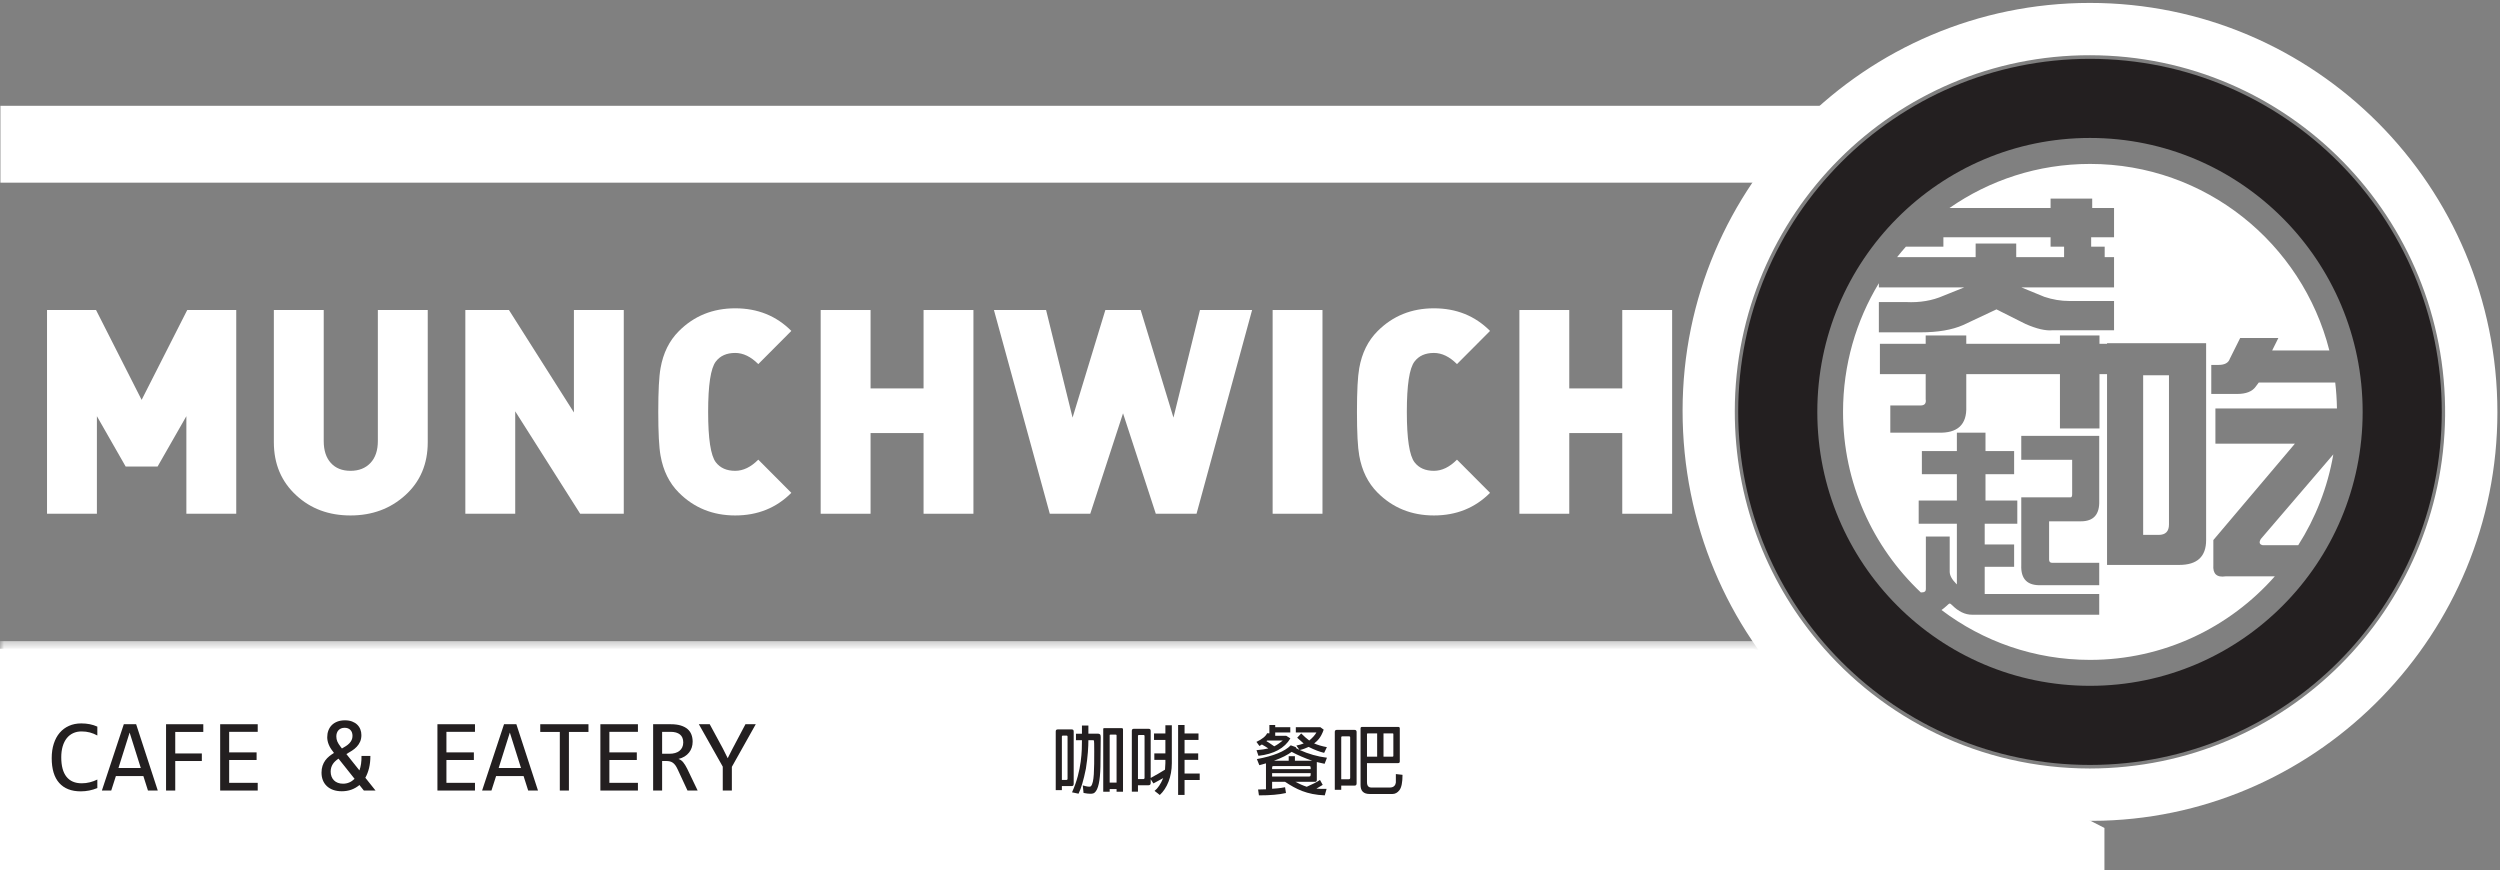 <?xml version="1.0" encoding="UTF-8"?>
<svg width="316px" height="110px" viewBox="0 0 316 110" version="1.1" xmlns="http://www.w3.org/2000/svg" xmlns:xlink="http://www.w3.org/1999/xlink">
    <rect x="0" y="0" width="316" height="110" fill="#808080" stroke="none"/>
    <!-- Generator: Sketch 48.2 (47327) - http://www.bohemiancoding.com/sketch -->
    <title>Page 1 Copy</title>
    <desc>Created with Sketch.</desc>
    <defs>
        <polygon id="path-1" points="0 0.323 236.677 0.323 236.677 10.043 0 10.043"></polygon>
    </defs>
    <g id="Logo-White-on-Black" stroke="none" stroke-width="1" fill="none" fill-rule="evenodd" transform="translate(0, -6)">
        <g id="Page-1-Copy" transform="translate(0, 6)">
            <polygon id="Fill-1" fill="#FFFFFF" points="0 82 0 110 266 110 266 104.651 221.672 82 229.931 82"></polygon>
            <path d="M266,104 L266,82 L266,104 Z" id="Fill-2" fill="#231F20"></path>
            <g id="Group-63">
                <path d="M140.263,98.919 L141.135,98.919 L141.135,92.958 C141.135,92.881 141.096,92.852 141.01,92.852 L140.378,92.852 C140.292,92.852 140.254,92.881 140.263,92.958 L140.263,98.919 Z M140.263,99.737 L140.263,100.073 L139.449,100.073 L139.449,92.16 C139.44,92.074 139.488,92.035 139.583,92.035 L141.767,92.035 C141.891,92.035 141.948,92.083 141.948,92.199 L141.948,100.073 L141.135,100.073 L141.135,99.737 L140.263,99.737 Z M135.504,100.15 C136.758,97.391 136.758,94.766 136.758,93.564 L136.002,93.564 L136.002,92.747 L136.758,92.747 L136.758,91.709 L137.572,91.709 L137.572,92.737 L138.837,92.737 C139.047,92.795 139.133,92.814 139.133,93.208 L139.095,96.89 C139.057,98.698 138.817,99.804 138.367,100.179 C138.262,100.284 138.08,100.332 137.812,100.332 C137.582,100.332 137.295,100.294 136.96,100.227 L136.864,99.275 C137.084,99.342 137.439,99.438 137.697,99.438 C137.793,99.438 137.86,99.409 137.898,99.371 C138.31,98.919 138.31,97.265 138.31,94.977 C138.31,94.103 138.3,93.661 138.281,93.631 C138.262,93.583 138.224,93.564 138.176,93.564 L137.572,93.564 C137.572,94.352 137.505,95.632 137.257,97.16 C136.969,98.602 136.653,99.669 136.328,100.323 L135.504,100.15 Z M134.939,93.112 C134.939,93.026 134.891,92.977 134.815,92.977 L134.355,92.977 C134.269,92.977 134.221,93.026 134.221,93.112 L134.221,98.583 L134.786,98.583 C134.891,98.583 134.939,98.525 134.939,98.429 L134.939,93.112 Z M134.221,99.362 L134.221,99.871 L133.445,99.871 L133.445,92.449 C133.445,92.285 133.531,92.199 133.694,92.199 L135.466,92.199 C135.638,92.199 135.714,92.285 135.714,92.458 L135.714,99.093 C135.714,99.275 135.628,99.362 135.447,99.362 L134.221,99.362 Z" id="Fill-3" fill="#231F20"></path>
                <path d="M149.728,98.592 L149.728,100.477 L148.914,100.477 L148.914,91.641 L149.728,91.641 L149.728,92.708 L151.49,92.708 L151.49,93.525 L149.728,93.525 L149.728,95.227 L151.452,95.227 L151.452,96.045 L149.728,96.045 L149.728,97.775 L151.643,97.775 L151.643,98.592 L149.728,98.592 Z M144.672,93.036 C144.672,92.948 144.624,92.9 144.538,92.9 L143.973,92.9 C143.886,92.9 143.839,92.948 143.839,93.036 L143.839,98.477 L144.509,98.477 C144.614,98.477 144.672,98.419 144.672,98.313 L144.672,93.036 Z M143.839,99.255 L143.839,100.063 L143.063,100.063 L143.063,92.372 C143.063,92.208 143.149,92.122 143.303,92.122 L145.199,92.122 C145.362,92.122 145.448,92.208 145.448,92.382 L145.448,98.332 C146.137,97.958 146.75,97.603 147.257,97.284 L147.305,96.458 L147.305,96.045 L145.907,96.045 L145.907,95.227 L147.305,95.227 L147.305,93.525 L145.869,93.525 L145.869,92.708 L147.305,92.708 L147.305,91.67 L148.119,91.67 L148.119,96.458 C148.119,98.188 147.516,99.64 146.597,100.486 L145.936,99.967 C146.338,99.659 146.712,99.112 147.028,98.352 L145.792,99.025 L145.448,98.496 L145.448,98.976 C145.448,99.16 145.352,99.255 145.179,99.255 L143.839,99.255 Z" id="Fill-5" fill="#231F20"></path>
                <path d="M163.677,96.16 L165.87,96.16 C164.903,95.824 164.031,95.448 163.265,95.035 C162.787,95.401 162.039,95.785 161.024,96.16 L162.891,96.16 L162.891,95.583 L163.677,95.583 L163.677,96.16 Z M160.795,97.727 L160.795,98.15 L165.468,98.15 C165.669,98.15 165.669,98.082 165.669,97.727 L160.795,97.727 Z M160.967,96.833 C160.795,96.833 160.795,96.881 160.795,97.217 L165.669,97.217 C165.669,96.89 165.669,96.833 165.487,96.833 L160.967,96.833 Z M160.402,93.881 L161.063,94.334 C161.456,94.141 161.8,93.872 162.145,93.602 L160.163,93.602 L160.076,93.68 L160.402,93.881 Z M160.019,96.487 L159.177,96.718 L158.87,95.948 C160.967,95.564 162.404,94.977 163.15,94.208 L163.849,94.458 L163.773,94.535 L164.251,94.785 L163.859,94.237 C164.194,94.17 164.5,94.083 164.787,93.977 L163.964,93.247 L164.472,92.708 C164.836,93.073 165.181,93.372 165.487,93.602 C165.918,93.247 166.224,92.901 166.396,92.583 L163.792,92.583 L163.792,91.92 L166.895,91.92 L167.315,92.228 C166.942,93.304 166.492,93.661 166.109,93.968 C166.55,94.16 167.086,94.324 167.718,94.439 L167.373,95.16 C166.818,95.035 166.157,94.785 165.41,94.41 C165.056,94.573 164.682,94.718 164.29,94.804 C165.372,95.294 166.53,95.632 167.727,95.775 L167.431,96.544 L166.445,96.323 L166.445,98.583 C166.445,98.746 166.368,98.823 166.205,98.823 L163.744,98.823 C164.194,99.064 164.673,99.284 165.171,99.448 C165.88,99.14 166.445,98.862 166.846,98.583 L167.191,99.208 L166.387,99.688 C166.779,99.708 167.211,99.727 167.68,99.717 L167.45,100.534 C165.161,100.439 163.83,99.746 162.432,98.823 L160.795,98.823 L160.795,99.698 C160.996,99.698 161.915,99.621 162.432,99.506 L162.547,100.236 C161.685,100.439 160.546,100.534 159.128,100.534 L159.023,99.794 L160.019,99.766 L160.019,96.487 Z M158.822,94.823 C159.473,94.757 159.971,94.689 160.316,94.602 C160.105,94.458 159.837,94.285 159.502,94.103 L159.195,94.295 L158.812,93.775 C159.54,93.43 160,93.054 160.163,92.679 L160.45,92.698 L160.45,91.641 L161.187,91.641 L161.187,91.92 L163.093,91.92 L163.093,92.583 L161.187,92.583 L161.187,93.006 L162.585,93.006 L163.102,93.333 C162.375,94.573 161.024,95.313 159.071,95.535 L158.822,94.823 Z" id="Fill-7" fill="#231F20"></path>
                <path d="M174.875,92.698 L174.875,95.641 L176.034,95.641 C176.091,95.641 176.12,95.612 176.12,95.544 L176.12,92.785 C176.12,92.728 176.091,92.698 176.034,92.698 L174.875,92.698 Z M174.071,95.641 L174.071,92.698 L172.874,92.698 C172.817,92.698 172.787,92.728 172.787,92.795 L172.787,95.641 L174.071,95.641 Z M171.974,92.074 C171.974,91.949 172.04,91.881 172.165,91.881 L176.733,91.881 C176.867,91.881 176.934,91.949 176.934,92.074 L176.934,96.236 C176.934,96.381 176.867,96.458 176.723,96.458 L172.787,96.458 L172.787,98.804 C172.787,99.025 172.787,99.515 173.295,99.544 L175.679,99.544 C176.235,99.544 176.398,99.189 176.436,98.91 L176.436,97.842 L177.278,97.938 C177.278,98.881 177.154,99.534 176.886,99.88 C176.647,100.198 176.34,100.361 176.005,100.361 L173.142,100.361 C172.328,100.361 171.974,99.967 171.974,99.217 L171.974,92.074 Z M170.662,93.208 C170.662,93.122 170.613,93.073 170.518,93.073 L169.666,93.073 C169.579,93.073 169.532,93.122 169.532,93.208 L169.532,98.496 L170.489,98.496 C170.604,98.496 170.662,98.439 170.662,98.323 L170.662,93.208 Z M169.532,99.304 L169.532,99.833 L168.718,99.833 L168.718,92.516 C168.718,92.343 168.804,92.256 168.976,92.256 L171.208,92.256 C171.38,92.256 171.475,92.343 171.475,92.516 L171.475,99.025 C171.475,99.217 171.38,99.304 171.198,99.304 L169.532,99.304 Z" id="Fill-9" fill="#231F20"></path>
                <path d="M12.304,99.61 C11.636,99.888 10.935,100.027 10.202,100.027 C9.023,100.027 8.117,99.673 7.484,98.966 C6.852,98.258 6.536,97.211 6.536,95.827 C6.536,95.155 6.623,94.548 6.798,94.005 C6.973,93.462 7.221,93.001 7.545,92.623 C7.869,92.245 8.26,91.952 8.721,91.748 C9.18,91.542 9.696,91.439 10.266,91.439 C10.654,91.439 11.014,91.473 11.346,91.539 C11.678,91.605 11.998,91.707 12.304,91.844 L12.304,92.966 C12.001,92.8 11.689,92.672 11.365,92.584 C11.041,92.497 10.688,92.453 10.305,92.453 C9.913,92.453 9.558,92.526 9.241,92.674 C8.924,92.822 8.655,93.035 8.433,93.315 C8.212,93.596 8.041,93.938 7.922,94.341 C7.803,94.746 7.743,95.206 7.743,95.724 C7.743,96.81 7.963,97.628 8.401,98.18 C8.84,98.732 9.483,99.008 10.33,99.008 C10.688,99.008 11.031,98.966 11.359,98.882 C11.687,98.799 12.001,98.683 12.304,98.533 L12.304,99.61 Z" id="Fill-11" fill="#231F20"></path>
                <path d="M17.796,97.077 L16.385,92.594 L14.973,97.077 L17.796,97.077 Z M19.943,99.925 L18.703,99.925 L18.122,98.097 L14.647,98.097 L14.06,99.925 L12.878,99.925 L15.65,91.542 L17.208,91.542 L19.943,99.925 Z" id="Fill-13" fill="#231F20"></path>
                <polygon id="Fill-15" fill="#231F20" points="25.697 92.517 22.151 92.517 22.151 95.237 25.512 95.237 25.512 96.192 22.151 96.192 22.151 99.925 20.989 99.925 20.989 91.542 25.697 91.542"></polygon>
                <polygon id="Fill-17" fill="#231F20" points="32.575 99.925 27.829 99.925 27.829 91.542 32.575 91.542 32.575 92.504 28.966 92.504 28.966 95.101 32.434 95.101 32.434 96.063 28.966 96.063 28.966 98.95 32.575 98.95"></polygon>
                <path d="M44.556,93.017 C44.556,92.697 44.467,92.446 44.287,92.264 C44.109,92.082 43.866,91.992 43.56,91.992 C43.389,91.992 43.239,92.019 43.109,92.075 C42.979,92.131 42.869,92.207 42.78,92.306 C42.69,92.403 42.624,92.519 42.579,92.652 C42.534,92.784 42.512,92.928 42.512,93.081 C42.512,93.312 42.554,93.527 42.639,93.725 C42.725,93.925 42.861,94.143 43.048,94.383 L43.221,94.608 C43.404,94.505 43.576,94.402 43.738,94.297 C43.9,94.192 44.042,94.077 44.163,93.95 C44.284,93.824 44.38,93.685 44.45,93.533 C44.521,93.382 44.556,93.21 44.556,93.017 Z M41.796,97.532 C41.796,97.759 41.833,97.966 41.905,98.155 C41.977,98.343 42.08,98.504 42.215,98.639 C42.349,98.773 42.513,98.877 42.707,98.95 C42.9,99.022 43.118,99.059 43.361,99.059 C43.915,99.059 44.4,98.854 44.818,98.443 L42.787,95.891 C42.641,95.989 42.508,96.093 42.387,96.205 C42.266,96.316 42.161,96.438 42.074,96.57 C41.987,96.703 41.919,96.849 41.87,97.007 C41.821,97.165 41.796,97.34 41.796,97.532 Z M46.817,95.551 C46.817,96.111 46.762,96.62 46.651,97.077 C46.54,97.534 46.382,97.945 46.178,98.309 L47.469,99.925 L45.993,99.925 L45.431,99.225 C45.128,99.482 44.791,99.678 44.418,99.813 C44.046,99.947 43.643,100.015 43.208,100.015 C42.795,100.015 42.429,99.957 42.109,99.842 C41.79,99.726 41.522,99.564 41.304,99.357 C41.088,99.15 40.922,98.903 40.809,98.617 C40.697,98.33 40.64,98.014 40.64,97.667 C40.64,97.342 40.683,97.052 40.768,96.798 C40.853,96.544 40.968,96.317 41.113,96.118 C41.258,95.92 41.425,95.744 41.614,95.592 C41.804,95.441 42.003,95.301 42.211,95.172 L42.071,94.973 C41.833,94.678 41.655,94.379 41.538,94.075 C41.42,93.772 41.362,93.474 41.362,93.184 C41.362,92.876 41.411,92.592 41.509,92.331 C41.607,92.071 41.751,91.845 41.94,91.654 C42.13,91.464 42.364,91.315 42.643,91.208 C42.921,91.102 43.24,91.048 43.598,91.048 C43.943,91.048 44.245,91.098 44.505,91.196 C44.764,91.295 44.982,91.429 45.156,91.6 C45.331,91.771 45.462,91.969 45.549,92.194 C45.636,92.417 45.68,92.656 45.68,92.908 C45.68,93.229 45.626,93.51 45.517,93.752 C45.409,93.993 45.266,94.207 45.089,94.393 C44.913,94.579 44.71,94.745 44.483,94.89 C44.255,95.035 44.021,95.177 43.783,95.314 L45.431,97.379 C45.619,96.874 45.706,96.265 45.693,95.551 L46.817,95.551 Z" id="Fill-19" fill="#231F20"></path>
                <polygon id="Fill-21" fill="#231F20" points="60.037 99.925 55.291 99.925 55.291 91.542 60.037 91.542 60.037 92.504 56.428 92.504 56.428 95.101 59.897 95.101 59.897 96.063 56.428 96.063 56.428 98.95 60.037 98.95"></polygon>
                <path d="M65.855,97.077 L64.444,92.594 L63.032,97.077 L65.855,97.077 Z M68.002,99.925 L66.762,99.925 L66.181,98.097 L62.706,98.097 L62.119,99.925 L60.937,99.925 L63.709,91.542 L65.268,91.542 L68.002,99.925 Z" id="Fill-23" fill="#231F20"></path>
                <polygon id="Fill-25" fill="#231F20" points="74.382 92.517 71.91 92.517 71.91 99.925 70.76 99.925 70.76 92.517 68.288 92.517 68.288 91.542 74.382 91.542"></polygon>
                <polygon id="Fill-27" fill="#231F20" points="80.634 99.925 75.888 99.925 75.888 91.542 80.634 91.542 80.634 92.504 77.025 92.504 77.025 95.101 80.493 95.101 80.493 96.063 77.025 96.063 77.025 98.95 80.634 98.95"></polygon>
                <path d="M86.363,93.845 C86.363,93.396 86.223,93.06 85.944,92.837 C85.665,92.615 85.272,92.504 84.766,92.504 L83.692,92.504 L83.692,95.275 L84.612,95.275 C84.881,95.275 85.123,95.244 85.337,95.182 C85.552,95.12 85.736,95.028 85.886,94.906 C86.038,94.784 86.155,94.635 86.238,94.458 C86.321,94.279 86.363,94.075 86.363,93.845 Z M88.183,99.925 L86.899,99.925 L85.654,97.243 C85.56,97.039 85.464,96.869 85.366,96.734 C85.268,96.599 85.162,96.493 85.05,96.413 C84.937,96.335 84.814,96.278 84.68,96.243 C84.545,96.209 84.395,96.192 84.229,96.192 L83.692,96.192 L83.692,99.925 L82.556,99.925 L82.556,91.542 L84.792,91.542 C85.277,91.542 85.694,91.596 86.043,91.702 C86.393,91.81 86.679,91.959 86.903,92.151 C87.126,92.344 87.29,92.576 87.394,92.847 C87.499,93.119 87.551,93.419 87.551,93.748 C87.551,94.01 87.512,94.256 87.436,94.489 C87.359,94.722 87.245,94.934 87.094,95.124 C86.943,95.315 86.755,95.48 86.532,95.618 C86.308,95.757 86.052,95.861 85.762,95.929 C85.996,96.011 86.195,96.152 86.359,96.356 C86.523,96.559 86.69,96.829 86.861,97.167 L88.183,99.925 Z" id="Fill-29" fill="#231F20"></path>
                <polygon id="Fill-31" fill="#231F20" points="95.528 91.542 92.507 96.93 92.507 99.925 91.357 99.925 91.357 96.904 88.335 91.542 89.709 91.542 91.369 94.608 91.983 95.839 92.545 94.723 94.225 91.542"></polygon>
                <polygon id="Fill-33" fill="#231F20" points="30.808 88.956 29.393 90.235 28.914 89.94 29.983 88.53"></polygon>
                <polygon id="Fill-35" fill="#231F20" points="32.727 87.437 30.75 89.704 29.88 89.03 31.569 86.539"></polygon>
                <g id="Group-39" transform="translate(0, 80.71)">
                    <mask id="mask-2" fill="white">
                        <use xlink:href="#path-1"></use>
                    </mask>
                    <g id="Clip-38"></g>
                    <path d="M226.645,0.323 L-0,0.323 L-0,10.043 L236.677,10.043 C232.875,7.314 229.491,4.037 226.645,0.323" id="Fill-37" fill="#FFFFFF" mask="url(#mask-2)"></path>
                </g>
                <path d="M236.68,13.372 L0.053,13.372 L0.053,23.092 L226.644,23.092 C229.493,19.377 232.875,16.101 236.68,13.372" id="Fill-40" fill="#FFFFFF"></path>
                <polygon id="Fill-42" fill="#FFFFFF" points="29.861 64.937 23.557 64.937 23.557 52.605 19.919 58.97 15.884 58.97 12.248 52.605 12.248 64.937 5.944 64.937 5.944 39.186 12.14 39.186 17.902 50.544 23.666 39.186 29.861 39.186"></polygon>
                <path d="M54.066,55.896 C54.066,58.645 53.122,60.875 51.237,62.585 C49.352,64.3 47.041,65.154 44.305,65.154 C41.566,65.154 39.284,64.309 37.459,62.623 C35.563,60.887 34.615,58.645 34.615,55.896 L34.615,39.186 L40.919,39.186 L40.919,55.752 C40.919,56.933 41.218,57.855 41.819,58.519 C42.418,59.18 43.245,59.512 44.305,59.512 C45.361,59.512 46.2,59.18 46.826,58.519 C47.449,57.855 47.76,56.933 47.76,55.752 L47.76,39.186 L54.066,39.186 L54.066,55.896 Z" id="Fill-44" fill="#FFFFFF"></path>
                <polygon id="Fill-46" fill="#FFFFFF" points="78.845 64.937 73.334 64.937 65.124 51.99 65.124 64.937 58.819 64.937 58.819 39.186 64.331 39.186 72.542 52.134 72.542 39.186 78.845 39.186"></polygon>
                <path d="M100.025,62.295 C98.127,64.203 95.762,65.154 92.93,65.154 C90.094,65.154 87.718,64.189 85.799,62.261 C84.596,61.054 83.827,59.5 83.493,57.594 C83.301,56.535 83.205,54.692 83.205,52.061 C83.205,49.433 83.301,47.59 83.493,46.53 C83.827,44.626 84.596,43.069 85.799,41.865 C87.718,39.935 90.094,38.97 92.93,38.97 C95.762,38.97 98.127,39.922 100.025,41.828 L95.847,46.023 C94.911,45.083 93.938,44.612 92.93,44.612 C91.848,44.612 91.032,44.973 90.48,45.698 C89.832,46.54 89.509,48.664 89.509,52.061 C89.509,55.462 89.832,57.583 90.48,58.431 C91.032,59.151 91.848,59.512 92.93,59.512 C93.938,59.512 94.911,59.043 95.847,58.1 L100.025,62.295 Z" id="Fill-48" fill="#FFFFFF"></path>
                <polygon id="Fill-50" fill="#FFFFFF" points="123.042 64.937 116.738 64.937 116.738 54.738 110.039 54.738 110.039 64.937 103.733 64.937 103.733 39.186 110.039 39.186 110.039 49.096 116.738 49.096 116.738 39.186 123.042 39.186"></polygon>
                <polygon id="Fill-52" fill="#FFFFFF" points="158.265 39.186 151.242 64.937 146.093 64.937 141.951 52.244 137.809 64.937 132.694 64.937 125.633 39.186 132.225 39.186 135.573 52.786 139.717 39.186 144.183 39.186 148.325 52.786 151.676 39.186"></polygon>
                <polygon id="Fill-54" fill="#FFFFFF" points="160.861 64.937 167.161 64.937 167.161 39.186 160.861 39.186"></polygon>
                <path d="M188.342,62.295 C186.443,64.203 184.08,65.154 181.245,65.154 C178.412,65.154 176.035,64.189 174.115,62.261 C172.914,61.054 172.145,59.5 171.809,57.594 C171.616,56.535 171.52,54.692 171.52,52.061 C171.52,49.433 171.616,47.59 171.809,46.53 C172.145,44.626 172.914,43.069 174.115,41.865 C176.035,39.935 178.412,38.97 181.245,38.97 C184.08,38.97 186.443,39.922 188.342,41.828 L184.162,46.023 C183.226,45.083 182.255,44.612 181.245,44.612 C180.165,44.612 179.348,44.973 178.797,45.698 C178.149,46.54 177.824,48.664 177.824,52.061 C177.824,55.462 178.149,57.583 178.797,58.431 C179.348,59.151 180.165,59.512 181.245,59.512 C182.255,59.512 183.226,59.043 184.162,58.1 L188.342,62.295 Z" id="Fill-56" fill="#FFFFFF"></path>
                <polygon id="Fill-57" fill="#FFFFFF" points="211.357 64.937 205.054 64.937 205.054 54.738 198.355 54.738 198.355 64.937 192.052 64.937 192.052 39.186 198.355 39.186 198.355 49.096 205.054 49.096 205.054 39.186 211.357 39.186"></polygon>
                <path d="M264.174,91.688 C285.97,91.688 303.639,73.947 303.639,52.062 C303.639,30.177 285.97,12.437 264.174,12.437 C242.378,12.437 224.708,30.177 224.708,52.062 C224.708,73.947 242.378,91.688 264.174,91.688 Z" id="Stroke-58" stroke="#231F20" stroke-width="10"></path>
                <path d="M286.028,68.917 L290.494,68.917 C292.679,65.485 294.215,61.604 294.932,57.434 L285.767,68.13 C285.506,68.57 285.592,68.831 286.028,68.917 Z M249.721,32.499 L249.721,30.783 L254.851,30.783 L254.851,32.499 L260.901,32.499 L260.901,31.178 L259.193,31.178 L259.193,29.988 L245.645,29.988 L245.645,31.178 L240.904,31.178 C240.523,31.606 240.155,32.049 239.796,32.499 L249.721,32.499 Z M274.158,66.298 L274.158,47.436 L270.895,47.436 L270.895,67.61 L272.852,67.61 C273.721,67.61 274.158,67.172 274.158,66.298 Z M278.854,68.264 C278.854,70.36 277.721,71.406 275.462,71.406 L266.33,71.406 L266.33,47.291 L265.374,47.291 L265.374,54.159 L260.377,54.159 L260.377,47.291 L248.537,47.291 L248.537,51.385 C248.624,53.673 247.439,54.775 244.987,54.688 L238.935,54.688 L238.935,51.252 L242.749,51.252 C243.277,51.252 243.493,50.988 243.407,50.463 L243.407,47.291 L237.62,47.291 L237.62,43.459 L243.407,43.459 L243.407,42.404 L248.537,42.404 L248.537,43.459 L260.377,43.459 L260.377,42.404 L265.374,42.404 L265.374,43.459 L266.33,43.459 L266.33,43.377 L278.854,43.377 L278.854,68.264 Z M255.488,55.097 L265.342,55.097 L265.342,63.269 C265.406,65.02 264.637,65.894 263.028,65.894 L259.006,65.894 L259.006,70.738 C259.006,71.01 259.141,71.141 259.409,71.141 L265.342,71.141 L265.342,73.968 L258.002,73.968 C256.259,74.036 255.42,73.196 255.488,71.444 L255.488,62.865 L261.72,62.865 C261.854,62.865 261.921,62.732 261.921,62.462 L261.921,58.123 L255.488,58.123 L255.488,55.097 Z M279.505,49.795 L279.505,46.125 L280.42,46.125 C281.202,46.125 281.679,45.866 281.853,45.34 L283.16,42.721 L287.986,42.721 L287.203,44.296 L294.431,44.296 C290.987,30.739 278.749,20.72 264.179,20.72 C257.578,20.72 251.458,22.78 246.415,26.29 L259.193,26.29 L259.193,25.103 L264.455,25.103 L264.455,26.29 L267.216,26.29 L267.216,29.988 L264.322,29.988 L264.322,31.178 L266.032,31.178 L266.032,32.499 L267.216,32.499 L267.216,36.33 L255.509,36.33 L258.404,37.518 C259.454,37.871 260.509,38.045 261.559,38.045 L267.216,38.045 L267.216,41.744 L259.454,41.744 C258.577,41.833 257.437,41.569 256.033,40.953 L252.352,39.104 L248.142,41.085 C246.738,41.702 244.939,42.008 242.749,42.008 L237.488,42.008 L237.488,38.18 L240.909,38.18 C242.662,38.268 244.238,38.003 245.645,37.385 L248.275,36.33 L237.488,36.33 L237.488,35.797 C234.616,40.541 232.96,46.105 232.96,52.062 C232.96,61.058 236.739,69.161 242.784,74.877 L242.925,74.877 C243.258,74.877 243.429,74.745 243.429,74.472 L243.429,67.814 L246.442,67.814 L246.442,72.255 C246.442,72.725 246.71,73.227 247.248,73.768 L247.349,73.868 L247.349,66.197 L242.522,66.197 L242.522,63.269 L247.349,63.269 L247.349,59.94 L242.925,59.94 L242.925,57.016 L247.349,57.016 L247.349,54.692 L250.966,54.692 L250.966,57.016 L254.586,57.016 L254.586,59.94 L250.966,59.94 L250.966,63.269 L254.988,63.269 L254.988,66.197 L250.866,66.197 L250.866,68.821 L254.586,68.821 L254.586,71.645 L250.866,71.645 L250.866,75.079 L265.342,75.079 L265.342,77.7 L249.257,77.7 C248.385,77.7 247.549,77.297 246.744,76.491 C246.609,76.357 246.51,76.289 246.442,76.289 C246.374,76.289 246.241,76.391 246.041,76.591 C245.824,76.792 245.612,76.957 245.405,77.105 C250.63,81.06 257.131,83.409 264.179,83.409 C273.476,83.409 281.82,79.323 287.539,72.848 L281.333,72.848 C280.201,73.02 279.68,72.54 279.767,71.406 L279.767,68.264 L290.074,56.082 L280.028,56.082 L280.028,51.63 L295.39,51.63 C295.373,50.523 295.3,49.429 295.173,48.354 L285.506,48.354 L285.116,48.877 C284.678,49.491 283.897,49.795 282.766,49.795 L279.505,49.795 Z" id="Fill-59" fill="#FFFFFF"></path>
                <path d="M229.758,81.033 C237.977,90.875 250.313,97.123 264.143,97.14 C289.056,97.106 308.795,76.993 309.061,52.564 C309.332,27.622 289.317,7.011 264.185,6.981 C239.433,6.949 219.313,27.099 219.277,51.952 C219.261,63.039 223.199,73.18 229.758,81.033 M264.121,103.757 C235.538,103.671 212.661,80.605 212.679,51.891 C212.696,23.471 235.772,0.375 264.149,0.37 C292.617,0.366 315.675,23.528 315.671,52.123 C315.668,80.04 293.376,102.922 265.799,103.734 C265.242,103.751 264.682,103.758 264.121,103.757 Z" id="Fill-60" fill="#FFFFFF"></path>
                <path d="M114.448,96.055 C114.448,96.81 113.839,97.421 113.089,97.421 C112.337,97.421 111.729,96.81 111.729,96.055 C111.729,95.301 112.337,94.69 113.089,94.69 C113.839,94.69 114.448,95.301 114.448,96.055" id="Fill-61" fill="#FFFFFF"></path>
                <polygon id="Fill-62" fill="#FFFFFF" points="29.194 88.194 28.473 89.987 27.63 89.818 28.072 87.97"></polygon>
            </g>
        </g>
    </g>
</svg>